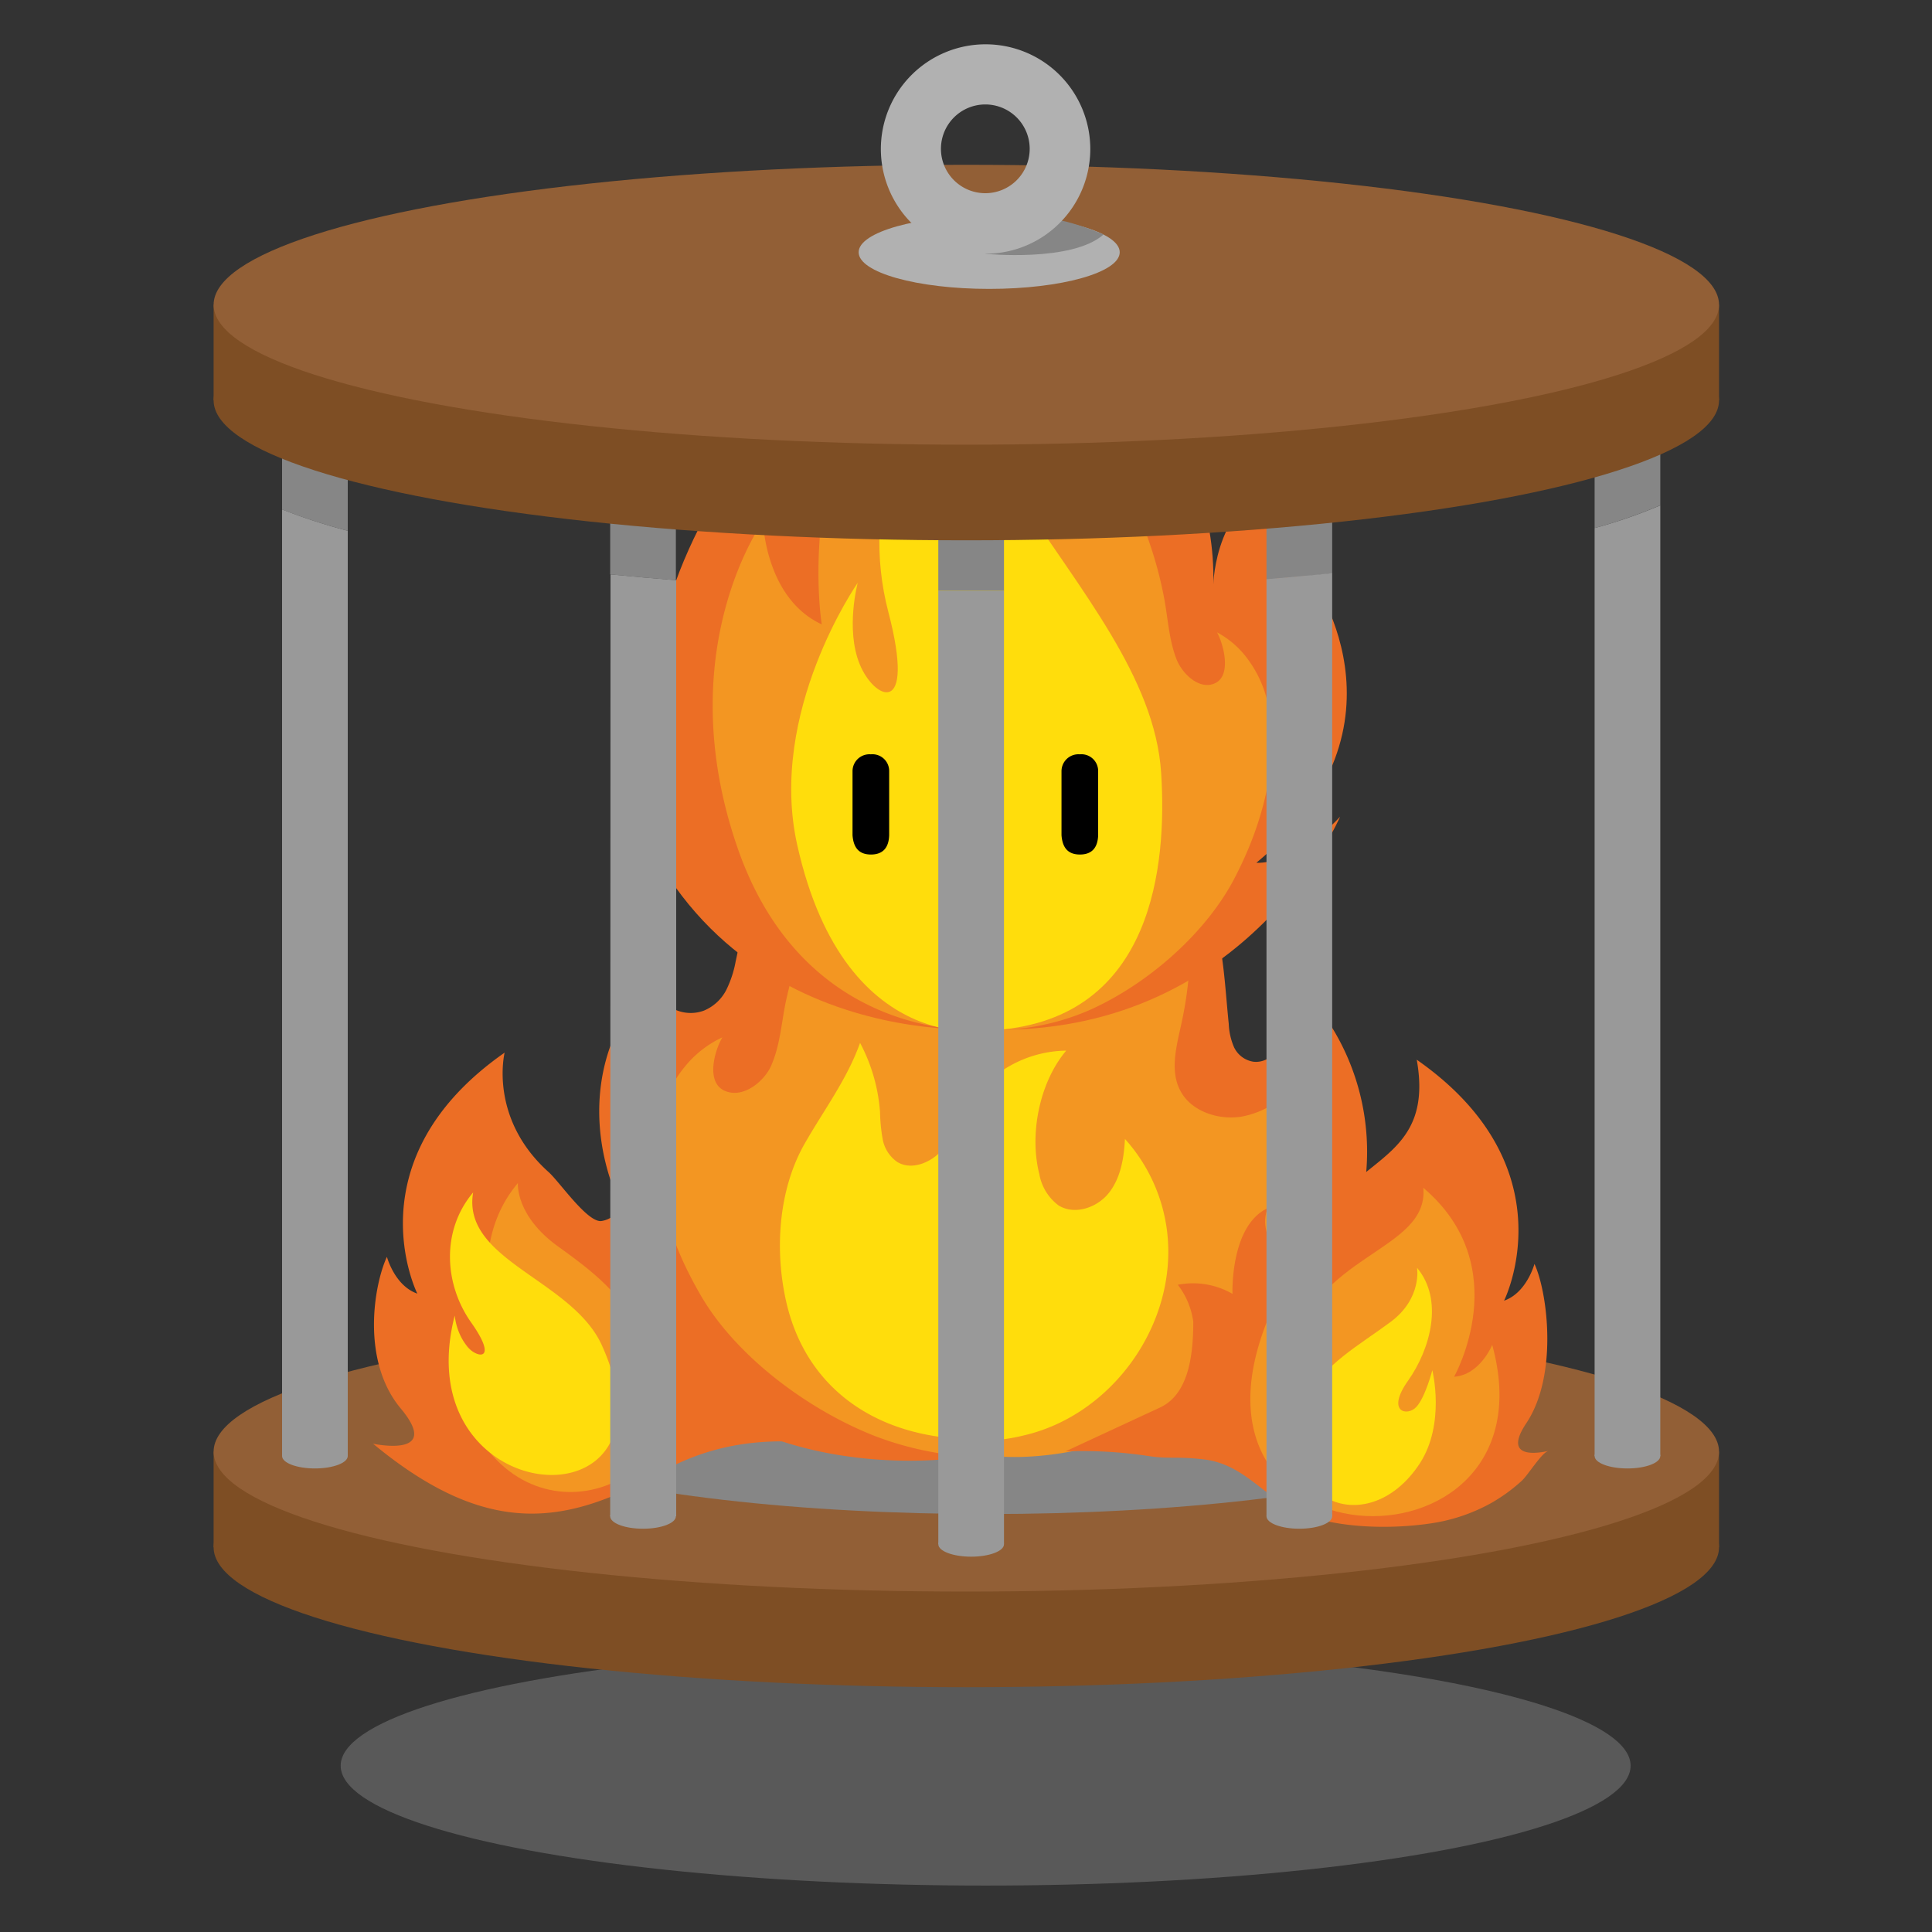 <svg xmlns="http://www.w3.org/2000/svg" viewBox="0 0 300 300"><rect x="0" y="0" width="300" height="300" fill="#333333" stroke="none"/><defs><style>.cls-1{isolation:isolate;}.cls-2{fill:gray;opacity:0.5;}.cls-3{fill:#7e4e24;}.cls-4{fill:#925f36;}.cls-12,.cls-5{fill:#868686;}.cls-5{mix-blend-mode:multiply;}.cls-6{fill:#ec6e25;}.cls-7{fill:#f39622;}.cls-8{fill:#ffdd0c;}.cls-9{fill-rule:evenodd;}.cls-10{fill:#fff;}.cls-11{fill:#999;}.cls-13{fill:#b1b1b1;}</style></defs><title>Artboard 1</title><g class="cls-1"><g id="Layer_1" data-name="Layer 1"><ellipse class="cls-2" cx="153.05" cy="274.18" rx="100.15" ry="18.61"/><ellipse class="cls-3" cx="150.05" cy="240.26" rx="116.88" ry="21.73"/><rect class="cls-3" x="33.17" y="225.41" width="233.76" height="14.85"/><ellipse class="cls-4" cx="150.05" cy="225.41" rx="116.88" ry="21.73"/><ellipse class="cls-5" cx="153.29" cy="218.64" rx="82.01" ry="16.46"/><path class="cls-6" d="M151.57,226s-49,9.69-63.59-37.77c.4,1.3,4.3,3.3,5.57,3.7,5,1.58,2-6.49,1.41-8.22-3.84-11.15-2.09-23.54,7-32.28a4.76,4.76,0,0,0,1.85,4.76,5.92,5.92,0,0,0,5.49.74,6.86,6.86,0,0,0,3.48-3.22,16.68,16.68,0,0,0,1.45-4.41c1.49-6.71,2.14-13.47,4.05-20.08a59.08,59.08,0,0,1,5-12,65.79,65.79,0,0,1,24.58-24.65,103.85,103.85,0,0,1,29.6-11.3S166,100,179.41,123A103,103,0,0,1,188,141c2,5.88,2.18,11.9,2.8,18a10.2,10.2,0,0,0,.81,3.59,4,4,0,0,0,3,2.27c1.92.24,3.61-1.2,4.53-2.75a9.83,9.83,0,0,0,.43-9.26c2.47.5,4.27,2.42,5.68,4.33a36.84,36.84,0,0,1,6.88,25c-.54,7.5-5.48,14.9-11,20.25a51.31,51.31,0,0,1-5,4.2s8.55-6.5,16.84-14.38c0,0-16.3,33.83-60.57,33.83"/><path class="cls-7" d="M143.88,95.25s6.73,12.33-7.41,31c-6.92,9.12-12.15,18.46-14.45,29.31-.7,3.34-.87,6.77-2.31,10-.9,2-3.61,4.55-6.3,4.08-4.12-.71-2.54-6.37-1.24-8.56a16.31,16.31,0,0,0-5.9,4.64c-7.16,8.76-4.16,21.94.23,31.07.7,1.45,1.46,2.88,2.27,4.28,5.26,9.16,16.11,17.54,26.86,21.83a49.76,49.76,0,0,0,20.53,3.31s32.51,2.28,45-29.94a34,34,0,0,0,2.74-13.66,44.12,44.12,0,0,0-2.71-14.32,13.86,13.86,0,0,1-8.53,5.12c-3.45.51-7.3-.78-9.07-3.52-2.09-3.22-.94-7.28-.14-10.95,3.38-15.4.64-31.92-9.8-44.6a54.26,54.26,0,0,0-12-10.74A64.13,64.13,0,0,0,153.57,99q-2.34-1.1-4.77-2C148,96.66,144.21,95.86,143.88,95.25Z"/><path class="cls-8" d="M148.64,223.38a25.79,25.79,0,0,0,10.12-.44c14-3.11,24.2-17.5,22.46-31.77a26.21,26.21,0,0,0-6.54-14.32c-.15,2.94-.64,6-2.46,8.34s-5.32,3.53-7.83,2a7.74,7.74,0,0,1-3-4.86c-1.58-6.19,0-14.24,4.17-19.19a18.3,18.3,0,0,0-15.29,8.65c-1.37,2.26-2.25,4.83-4,6.81s-4.81,3.2-7,1.79a5.52,5.52,0,0,1-2.21-3.5,27.56,27.56,0,0,1-.41-4.22,27,27,0,0,0-3.1-10.73c-2,5.63-5.65,10.47-8.61,15.66-4.13,7.25-4.67,16.74-2.82,24.69C125.15,215.34,135.52,222.54,148.64,223.38Z"/><path class="cls-6" d="M154.58,159.75s-46.09,4.71-58.84-41.7c0,0,13.1,14.06,7.33-3.05s8.9-41.44,15.7-48.12c0,0-.92,9.3,4.85,14.07C123.12,64.33,129.7,44,150,47.39c22.27,3.69,38.86,20.5,38.41,43.34,0-.14.29-13.61,11.45-16.22,0,0-2.27,6.44,3.34,14.55,0,0,17.72,23.45-8.11,44.91,0,0,5.8.55,13-7.15,0,0-14.23,33.08-52.86,33.08"/><path class="cls-7" d="M152.21,159.89s-27.23,2.16-37.73-28.37,4-50.57,4-50.57.32,11.93,9.12,16c0,0-7.5-46,34.88-61.06,0,0-5.63,11.69,6.21,29.34,5.8,8.64,10.18,17.49,12.1,27.77.59,3.16.73,6.42,1.93,9.44.76,1.9,3,4.31,5.27,3.87,3.45-.67,2.13-6,1-8.11a14.07,14.07,0,0,1,4.94,4.4c6,8.3,3.49,20.79-.19,29.44-.58,1.37-1.22,2.72-1.9,4.05-4.41,8.68-13.49,16.62-22.49,20.68A37.33,37.33,0,0,1,152.21,159.89Z"/><path class="cls-8" d="M154.8,159.93s-23.39,5.28-31-28.69c-4.64-20.67,9.39-40.75,9.39-40.75s-1.93,7.16.3,12.64,8.82,8.59,4.45-8.11,1.5-35.78,17.65-44.84c0,0-7,11.93,2.56,26.71S179.35,105.2,180.3,120C181.22,134.17,179.15,158.05,154.8,159.93Z"/><path class="cls-9" d="M170.52,119.76a2.6,2.6,0,0,0-2.85-2.63,2.63,2.63,0,0,0-2.84,2.63v9.93h0c.14,1.85.92,3,2.86,3s2.77-1.15,2.83-3v-9.93Z"/><path class="cls-9" d="M138.07,119.76a2.6,2.6,0,0,0-2.85-2.63,2.63,2.63,0,0,0-2.84,2.63v9.93h0c.14,1.85.92,3,2.86,3s2.77-1.15,2.83-3v-9.93Z"/><path class="cls-10" d="M217.55,204.11a2.68,2.68,0,0,1-2.63-3.19c.1-.5,2.52-12.3,13.3-16.29a2.68,2.68,0,1,1,1.86,5c-8,3-9.89,12.2-9.9,12.29A2.68,2.68,0,0,1,217.55,204.11Z"/><path class="cls-10" d="M88.13,217.65H87.9a2.68,2.68,0,0,1-2.45-2.89c1-12.36-8.14-20.77-8.23-20.85a2.68,2.68,0,0,1,3.56-4c.46.41,11.28,10.21,10,25.3A2.68,2.68,0,0,1,88.13,217.65Z"/><path class="cls-6" d="M112,208.66a42,42,0,0,1-6.92-9c-2.23-3.69-8.21-12-7.85-16.42a11.44,11.44,0,0,1-.82,4,3.88,3.88,0,0,1-3.1,2.37c-2.2.11-6.43-6.09-8.11-7.6-9.37-8.4-6.84-18.56-6.84-18.56-23.93,16.72-13.56,37.42-13.56,37.42-3.52-1.21-4.72-5.71-4.72-5.71-2,4.3-4.07,16.11,2.15,23.55,6.51,7.8-4.3,5.47-4.3,5.47,18.11,15,30.39,12.46,44.85,4.35,13.62-7.64,26.3-3.7,31.3-3.69.23,0,.17.07,0,0-6.81-2.83-12.75-8.94-18.6-13.25A35,35,0,0,1,112,208.66Z"/><path class="cls-6" d="M237,221c5-7.48,3.28-20.44,1.27-24.74,0,0-1.2,4.49-4.72,5.71,0,0,10.37-20.7-13.56-37.42,2.68,15-8.86,15-13.91,24.06-1.53,2.74-2.53,5.75-6.2,5.75-2.85,0-4.17-4.32-3-6.77-5.9,2.69-5.5,13.32-5.5,13.32a12.26,12.26,0,0,0-8.49-1.41,12.1,12.1,0,0,1,2.4,5.72c0,4.87-.6,11.15-5.08,13.3l-14.76,6.85a68.42,68.42,0,0,1,13,.74c3.15.47,4.21,0,8.61.52,6.38.82,9.42,6.18,15.11,8.43s13.66,2.4,19.73,1.53a27.43,27.43,0,0,0,9.58-3.16,26.29,26.29,0,0,0,4.76-3.44c1-.87,3.12-4.4,4.17-4.68C240.42,225.26,232.78,227.32,237,221Z"/><path class="cls-7" d="M231.71,208.83s-1.87,4.66-5.92,4.95c0,0,9.68-17.06-4.78-29.34.92,9.93-17.41,10.31-20.22,25.79,0,0-1.59-1.26-2.1-9.35C176.74,244.38,242.09,246.54,231.71,208.83Z"/><path class="cls-8" d="M220.48,227.22c4-6.18,1.93-14.45,1.93-14.45s-1.08,4.18-2.48,5.7-4.76.82-1.28-4.09,5.55-12.57,1.39-17.51c0,0,.81,4.75-4.11,8.4s-10.4,6.64-12.53,11.37C196.25,232.49,212.11,240,220.48,227.22Z"/><path class="cls-7" d="M76,225.46c-8.07-9.77-5.51-19.13-5.51-19.13s6.22,8.87,10,9.14c0,0-10.81-19-.07-31.77,0,0-.46,5.07,6.33,9.92s10.44,8.19,12.66,14.1c0,0-1.19-6.11,1.94-8.68-.67.55.88,4.27,1.11,4.77C112.83,226.71,88.26,240.33,76,225.46Z"/><path class="cls-8" d="M70.61,204.28a9.68,9.68,0,0,0,2,4.91c1.68,1.82,4.73,2.07.55-3.84s-4.69-14.26.31-20.19c-1.81,10.58,15.39,13.53,20,23.76C106.59,238,62.8,234.76,70.61,204.28Z"/><ellipse class="cls-11" cx="48.9" cy="226.09" rx="5.1" ry="1.93"/><ellipse class="cls-11" cx="252.71" cy="226.09" rx="5.1" ry="1.93"/><ellipse class="cls-11" cx="99.85" cy="235.45" rx="5.1" ry="1.93"/><ellipse class="cls-11" cx="201.76" cy="235.45" rx="5.1" ry="1.93"/><ellipse class="cls-11" cx="150.8" cy="239.79" rx="5.1" ry="1.93"/><path class="cls-12" d="M43.8,61V79.11A88.72,88.72,0,0,0,54,82.42V57.66A88.72,88.72,0,0,0,43.8,61Z"/><path class="cls-12" d="M247.61,58.08V82a77.9,77.9,0,0,0,10.2-3.54V61.61A77.89,77.89,0,0,0,247.61,58.08Z"/><path class="cls-12" d="M94.75,66V89.19q5,.5,10.2.9V66Z"/><path class="cls-12" d="M196.66,66V90q5.24-.42,10.2-.94V66Z"/><path class="cls-12" d="M145.7,70.39V91.75l4.35,0,5.85,0V70.39Z"/><ellipse class="cls-3" cx="150.05" cy="62.17" rx="116.88" ry="21.73"/><rect class="cls-3" x="33.17" y="47.32" width="233.76" height="14.85"/><ellipse class="cls-4" cx="150.05" cy="47.32" rx="116.88" ry="21.73"/><ellipse class="cls-13" cx="153.6" cy="39.17" rx="20.27" ry="5.69"/><path class="cls-12" d="M153,39.41s13.47,1.35,18.36-3c0,0-6.68-3-11.47-2.68Z"/><path class="cls-13" d="M153,6.88A16.26,16.26,0,1,0,169.3,23.15,16.26,16.26,0,0,0,153,6.88ZM153,30a6.89,6.89,0,1,1,6.89-6.89A6.89,6.89,0,0,1,153,30Z"/><path class="cls-11" d="M43.8,226.09H54V82.42a88.72,88.72,0,0,1-10.2-3.32Z"/><path class="cls-11" d="M247.61,226.09h10.2V78.47A77.9,77.9,0,0,1,247.61,82Z"/><path class="cls-11" d="M94.75,235.45H105V90.09q-5.23-.41-10.2-.9Z"/><path class="cls-11" d="M196.66,235.45h10.2V89q-5,.51-10.2.94Z"/><path class="cls-11" d="M145.7,91.75v148h10.2V91.74l-5.85,0Z"/></g></g></svg>